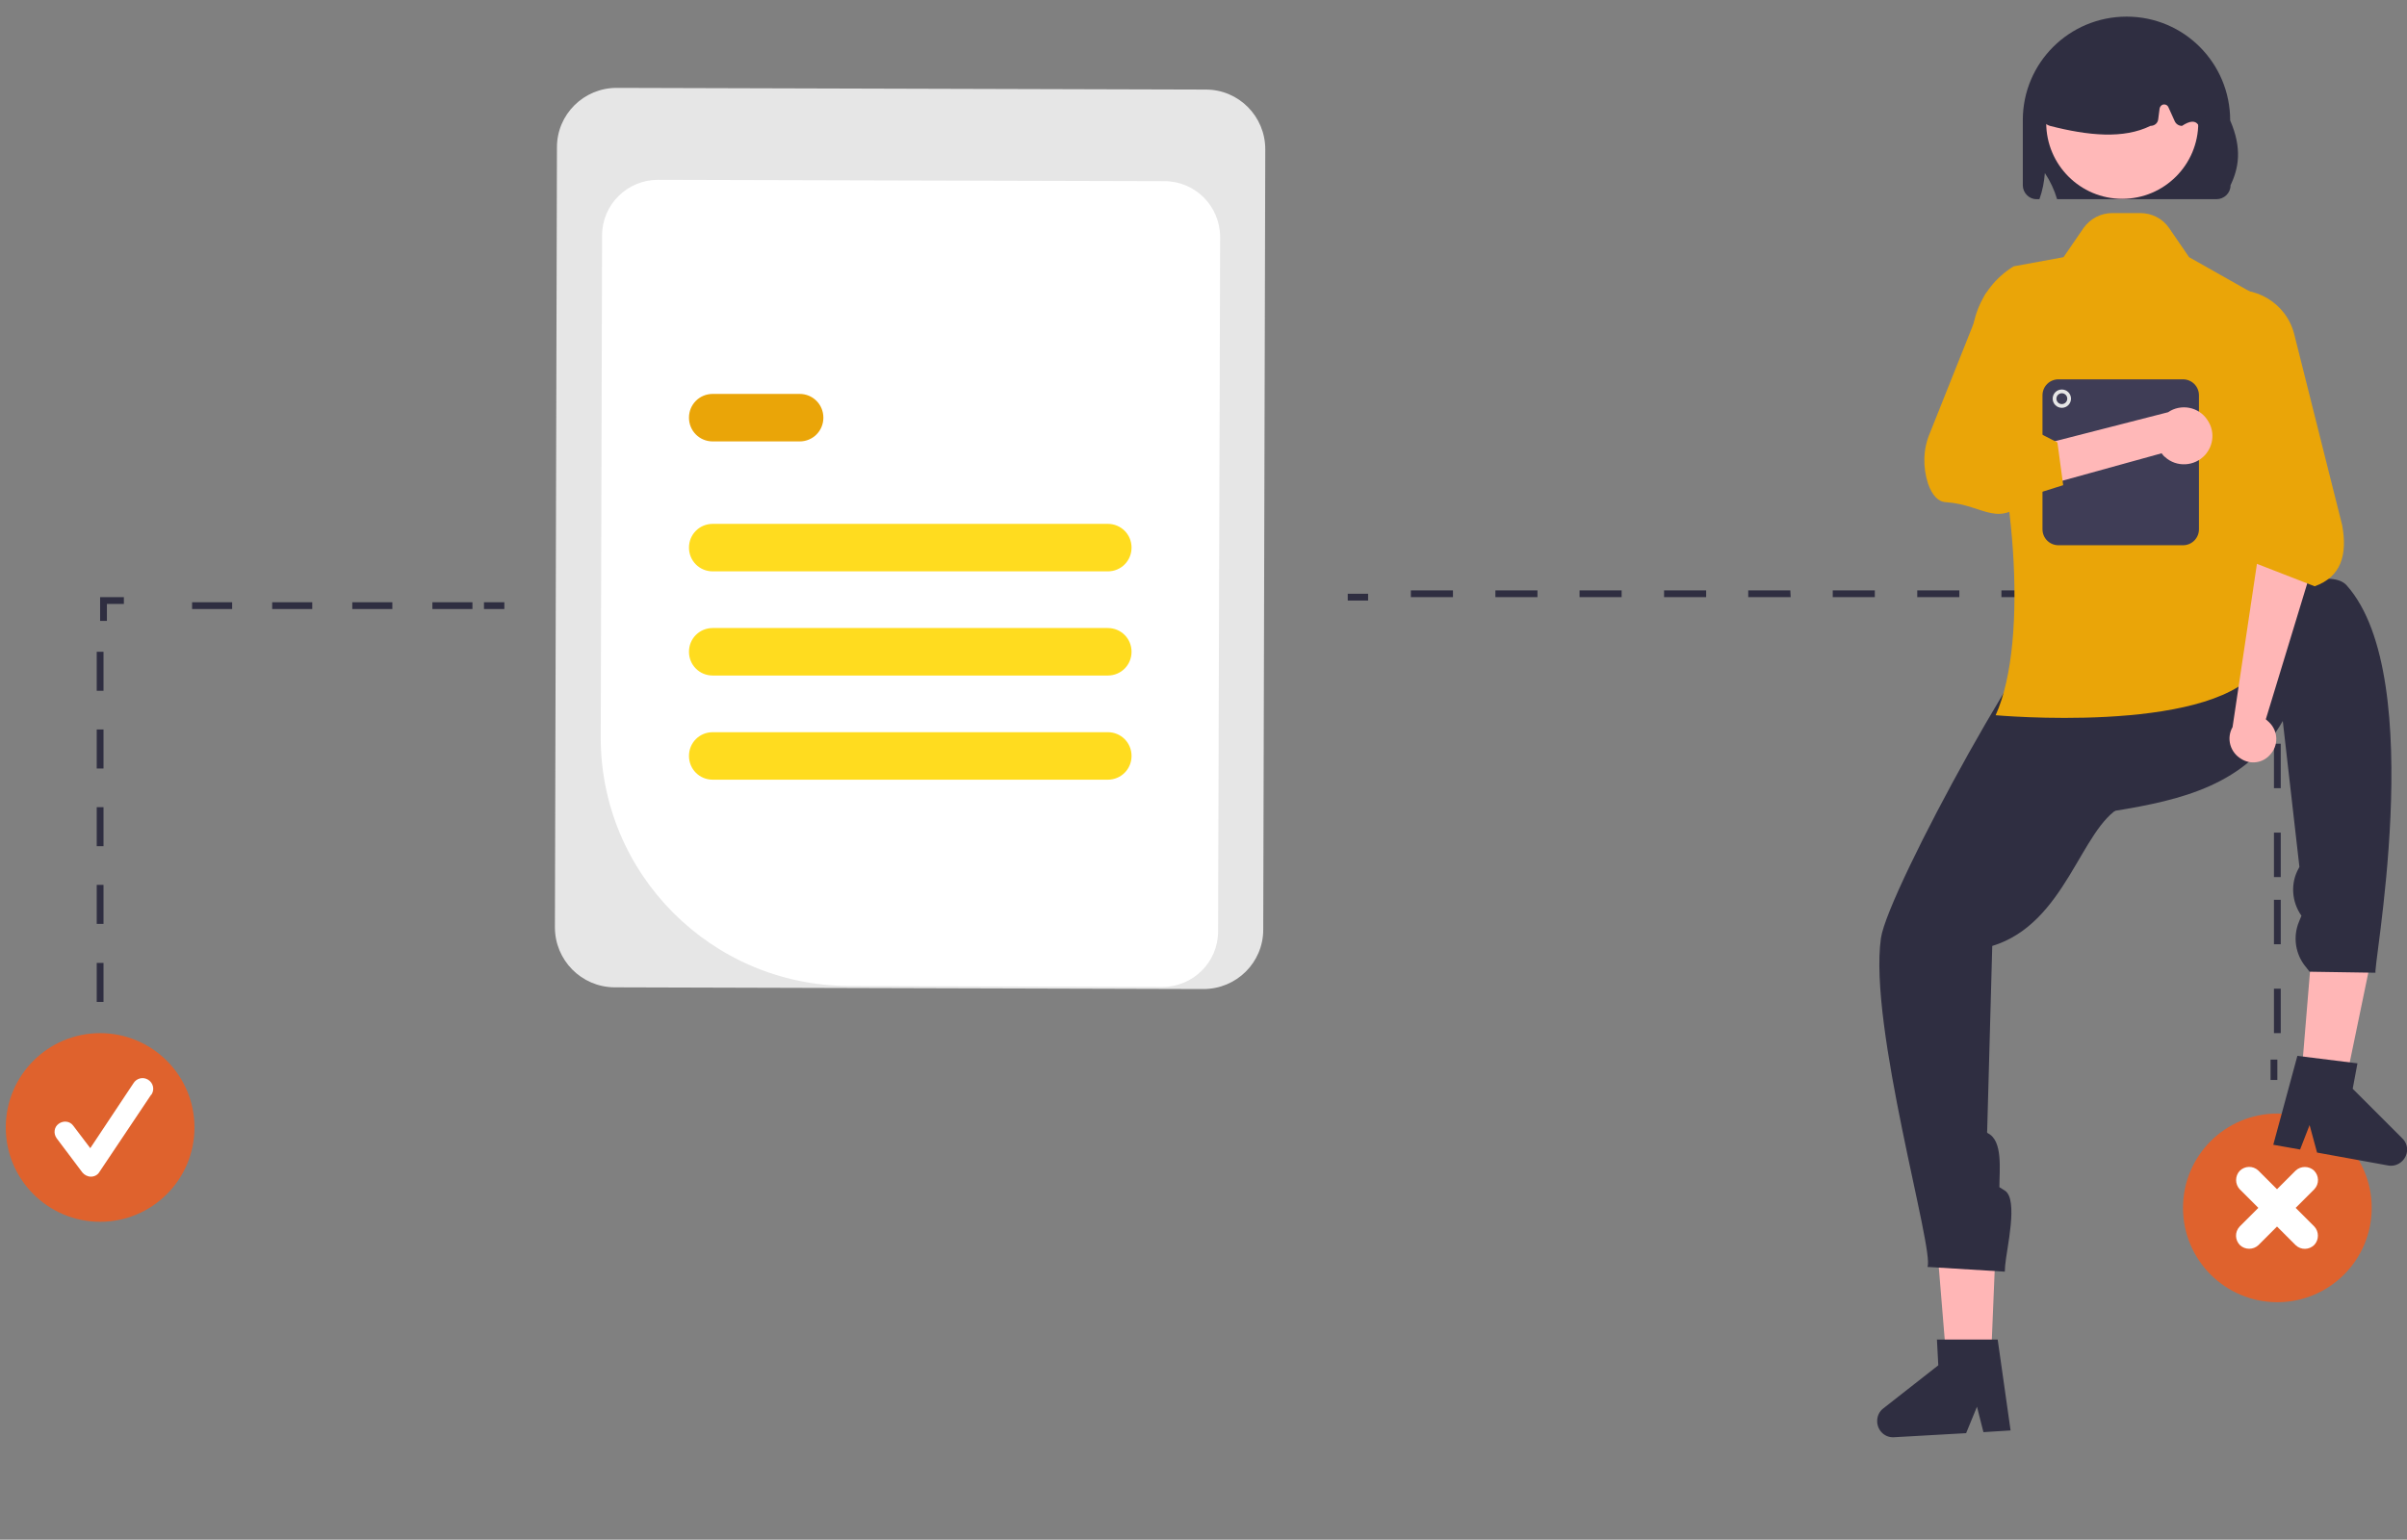 <?xml version="1.0" encoding="utf-8"?>
<!-- Generator: Adobe Illustrator 24.1.1, SVG Export Plug-In . SVG Version: 6.00 Build 0)  -->
<svg version="1.1" id="Capa_1" xmlns="http://www.w3.org/2000/svg" xmlns:xlink="http://www.w3.org/1999/xlink" x="0px" y="0px"
	 viewBox="0 0 709.2 453.8" style="enable-background:new 0 0 709.2 453.8;" xml:space="preserve">
<rect x="0" y="0" width="709.2" height="453.8" fill="#808080" stroke="none"/>
<style type="text/css">
	.st0{fill:#E6E6E6;}
	.st1{fill:#FFFFFF;}
	.st2{fill:#FFDC1F;}
	.st3{fill:#EAA508;}
	.st4{fill:#DF622D;}
	.st5{fill:#2F2E41;}
	.st6{fill:#FFB6B6;}
	.st7{fill:#FFB8B8;}
	.st8{fill:#3F3D56;}
	.st9{fill:none;}
</style>
<path class="st0" d="M163.5,273.3l0.6-229.9c0-9.7,7.9-17.5,17.6-17.5c0,0,0,0,0,0l173.6,0.5c9.7,0,17.5,7.9,17.5,17.6c0,0,0,0,0,0
	l-0.6,230c0,9.7-7.9,17.5-17.6,17.5c0,0,0,0,0,0L181,291C171.3,290.9,163.5,283,163.5,273.3z"/>
<path class="st1" d="M177,217.2l0.4-147.8c0-9.1,7.4-16.4,16.5-16.4c0,0,0,0,0,0l149.2,0.4c9.1,0,16.4,7.4,16.4,16.5c0,0,0,0,0,0
	l-0.6,204.6c0,9.1-7.4,16.4-16.5,16.4c0,0,0,0,0,0l-92.4-0.3C209.6,290.4,176.9,257.6,177,217.2z"/>
<path class="st2" d="M326.4,168.4H210c-3.9,0-7-3.1-7-7s3.1-7,7-7h116.4c3.9,0,7,3.1,7,7S330.3,168.4,326.4,168.4z"/>
<path class="st3" d="M235.6,130.1H210c-3.9,0-7-3.1-7-7s3.1-7,7-7h25.6c3.9,0,7,3.1,7,7S239.5,130.1,235.6,130.1z"/>
<path class="st2" d="M326.4,229.8H210c-3.9,0-7-3.1-7-7s3.1-7,7-7h116.4c3.9,0,7,3.1,7,7S330.3,229.8,326.4,229.8z"/>
<path class="st2" d="M326.4,199.1H210c-3.9,0-7-3.1-7-7s3.1-7,7-7h116.4c3.9,0,7,3.1,7,7S330.3,199.1,326.4,199.1z"/>
<circle class="st4" cx="29.5" cy="332.3" r="27.8"/>
<path class="st1" d="M26.8,346.8c-1,0-1.9-0.5-2.5-1.2l-7.6-10.1c-1-1.4-0.8-3.3,0.6-4.3c1.4-1,3.3-0.8,4.3,0.6l0,0l0,0l5,6.6
	l12.7-19.1c0.9-1.5,2.8-2,4.3-1.1c1.5,0.9,2,2.8,1.1,4.3c-0.1,0.1-0.1,0.2-0.2,0.2l0,0l-15.2,22.7C28.8,346.3,27.8,346.8,26.8,346.8
	z"/>
<path class="st5" d="M30.5,295.3h-2v-11.5h2V295.3z M30.5,272.3h-2v-11.5h2V272.3z M30.5,249.4h-2v-11.5h2V249.4z M30.5,226.5h-2
	V215h2V226.5z M30.5,203.6h-2v-11.5h2V203.6z"/>
<polygon class="st5" points="31.5,183 29.5,183 29.5,176 36.5,176 36.5,178 31.5,178 "/>
<path class="st5" d="M139.2,179.5h-11.8v-2h11.8V179.5z M115.6,179.5h-11.8v-2h11.8L115.6,179.5z M92,179.5H80.2v-2H92V179.5z
	 M68.4,179.5H56.6v-2h11.8V179.5z"/>
<rect x="142.6" y="177.5" class="st5" width="6" height="2"/>
<rect x="669" y="312.3" class="st5" width="2" height="6"/>
<path class="st5" d="M672,258.5h-2v-13.1h2V258.5z M672,232.3h-2v-13.1h2V232.3z"/>
<path class="st5" d="M627,176h-12.4v-2H627V176z M602.1,176h-12.4v-2h12.4L602.1,176z M577.3,176h-12.4v-2h12.4L577.3,176z
	 M552.4,176H540v-2h12.4L552.4,176z M527.6,176h-12.5v-2h12.4L527.6,176z M502.7,176h-12.4v-2h12.4V176z M477.8,176h-12.4v-2h12.4
	V176z M453,176h-12.4v-2H453V176z M428.1,176h-12.4v-2h12.4V176z"/>
<rect x="397.1" y="175" class="st5" width="6" height="2"/>
<circle class="st4" cx="671" cy="356" r="27.8"/>
<path class="st1" d="M676.4,356l5.5-5.5c1.5-1.6,1.4-4-0.1-5.5c-1.5-1.4-3.9-1.4-5.4,0l-5.5,5.5l-5.5-5.5c-1.6-1.5-4-1.4-5.5,0.1
	c-1.4,1.5-1.4,3.9,0,5.4l5.5,5.5l-5.5,5.5c-1.5,1.6-1.4,4,0.1,5.5c1.5,1.4,3.9,1.4,5.4,0l0,0l5.5-5.5l5.5,5.5c1.6,1.5,4,1.4,5.5-0.1
	c1.4-1.5,1.4-3.9,0-5.4l0,0L676.4,356z"/>
<polygon class="st5" points="593,189.8 599,225.4 656,194.8 "/>
<polygon class="st6" points="586.2,411.2 574.3,410.7 570.5,364.4 588.1,365.1 "/>
<path class="st5" d="M587,278.8c21.7-6.6,26.1-34.8,38-41c0-14.9,0.6-61.2-14.3-60.3c-8.3,0.5-54.5,85-56.5,99
	c-3.7,26,15.9,92.3,13.7,96.9l22.8,1.4l0.1-1.8c0.4-4.9,4-19.5-0.1-22.1l-1.6-1l0,0c0-5.1,1.1-13.7-3.4-15.9l0,0
	c-0.2-0.1-0.3-0.4-0.2-0.6l0,0L587,278.8z"/>
<path class="st5" d="M592.4,421.6l-8,0.5l-1.9-7.5l-3.2,7.8l-21.2,1.2c-2.6,0.2-4.8-1.8-5-4.4c0,0,0,0,0-0.1c-0.1-1.6,0.6-3.1,1.8-4
	l16.2-12.7l-0.4-7.6h17.9L592.4,421.6z"/>
<polygon class="st6" points="677.2,327.8 689.1,328.7 698.5,283.3 681,281.8 "/>
<path class="st5" d="M672.6,212.5c-10.7,18.8-29.8,23.3-49.6,26.5c-8.6-12.2-21.8-29.1-9.1-37c7-4.4,68.1-40,77.5-29.5
	c24.6,27.5,7,116.2,8.6,114.2l-19.5-0.3l-1.1-1.4c-3.1-3.7-3.9-8.9-2-13.4l0.7-1.7l0,0c-2.9-4.1-3.3-9.6-0.8-14l0.2-0.4L672.6,212.5
	z"/>
<path class="st5" d="M676.9,311.2l17.7,2.2l-1.4,7.5l14.6,14.6c1.9,1.8,1.9,4.7,0.1,6.6c0,0-0.1,0.1-0.1,0.1
	c-1.1,1.1-2.7,1.6-4.2,1.3l-20.9-3.8l-2.2-8.1l-2.8,7.2l-7.9-1.4L676.9,311.2z"/>
<path class="st3" d="M630.6,62.8h-8.2c-3.4,0-6.5,1.6-8.5,4.4l-5.9,8.6l-14.7,2.7c-10.6,6.5-15,19.6-10.6,31.2
	c10.4,27.3,15.5,78.5,5.3,101.1c0,0,61.5,5.6,77-13s3-109,3-109l-23-13l-5.9-8.6C637.2,64.4,634,62.8,630.6,62.8z"/>
<path class="st6" d="M668.8,222.5c2.6-2.7,2.5-7-0.2-9.6c0,0,0,0-0.1-0.1c-0.3-0.3-0.6-0.5-0.9-0.8l13.5-44.3l-15-9l-8.3,55.6
	c-1.9,3.3-0.7,7.5,2.6,9.4C663.1,225.4,666.7,224.9,668.8,222.5L668.8,222.5z"/>
<path class="st3" d="M682,172.8l-18-7l0.8-9L643.4,110c-4-8.7-0.1-19,8.6-23c1-0.4,2-0.8,3-1l0,0c9.3-2.3,18.7,3.3,21,12.6
	c0,0,0,0,0,0l14.1,56.2C691.7,163.5,689.8,170,682,172.8z"/>
<path class="st5" d="M657.1,35.5c0-16.9-13.6-30.6-30.5-30.6c-16.9,0-30.6,13.6-30.6,30.5l0,0v19.2c0,2.2,1.8,4.1,4,4.1
	c0,0,0.1,0,0.1,0h0.8c0.9-2.5,1.4-5.1,1.6-7.7c1.6,2.4,2.8,5,3.6,7.7h47c2.2,0,4.1-1.8,4.1-4c0,0,0-0.1,0-0.1
	C659.6,49.6,660.7,43.8,657.1,35.5z"/>
<circle class="st7" cx="625.3" cy="36.2" r="22.4"/>
<path class="st5" d="M602.3,36.1c-0.4-0.5-0.6-1.2-0.5-1.8l2.7-18.5c0.1-0.8,0.6-1.4,1.3-1.7c12.9-6.3,27.9-6.3,40.8,0
	c0.7,0.4,1.2,1.1,1.3,1.9l2.8,14.5c0,0.7-0.2,1.3-0.6,1.8c-0.4,0.5-1,10.9-1.7,10.9c0.5-6.2-0.8-9.2-5.5-6.1c-0.9,0-1.7-0.5-2.1-1.3
	l-1.9-4.2c-0.3-0.7-1.1-1-1.8-0.7c0,0,0,0,0,0c-0.4,0.2-0.7,0.6-0.8,1.1l-0.4,3.1c-0.1,1.2-1.1,2-2.3,2c-7.9,3.9-18.3,2.9-29.6,0
	C603.4,36.9,602.8,36.6,602.3,36.1z"/>
<path class="st8" d="M643.2,160.7h-36.7c-2.6,0-4.7-2.1-4.7-4.7c0,0,0,0,0,0v-39.5c0-2.6,2.1-4.7,4.7-4.7c0,0,0,0,0,0h36.7
	c2.6,0,4.7,2.1,4.7,4.7c0,0,0,0,0,0V156C647.9,158.6,645.8,160.7,643.2,160.7C643.2,160.7,643.2,160.7,643.2,160.7z"/>
<circle class="st0" cx="607.5" cy="117.5" r="2.7"/>
<circle class="st8" cx="607.5" cy="117.5" r="1.6"/>
<path class="st7" d="M649.7,134.1c-3.1,3.4-8.4,3.7-11.8,0.6c-0.4-0.3-0.7-0.7-1-1.1l-32.9,9.1l-5-11l39.8-10.2
	c3.8-2.6,9.1-1.6,11.6,2.3C652.6,127,652.3,131.2,649.7,134.1z"/>
<path class="st3" d="M607.9,143l-9.2,2.9c-10,10.6-13.6,2.9-25.4,2.1c-2.2-0.1-4-2-5.2-5.4c-1.6-4.9-1.5-10.2,0.5-14.9L585,86.6
	l6.9-5.6l9.6,11.5l-7.4,31.7l12.1,6.2L607.9,143z"/>
<rect x="178.8" y="304.7" class="st9" width="300.6" height="98"/>
<path class="st5" d="M672,304.5h-2v-13.1h2V304.5z M672,278.3h-2v-13.1h2V278.3z"/>
</svg>
